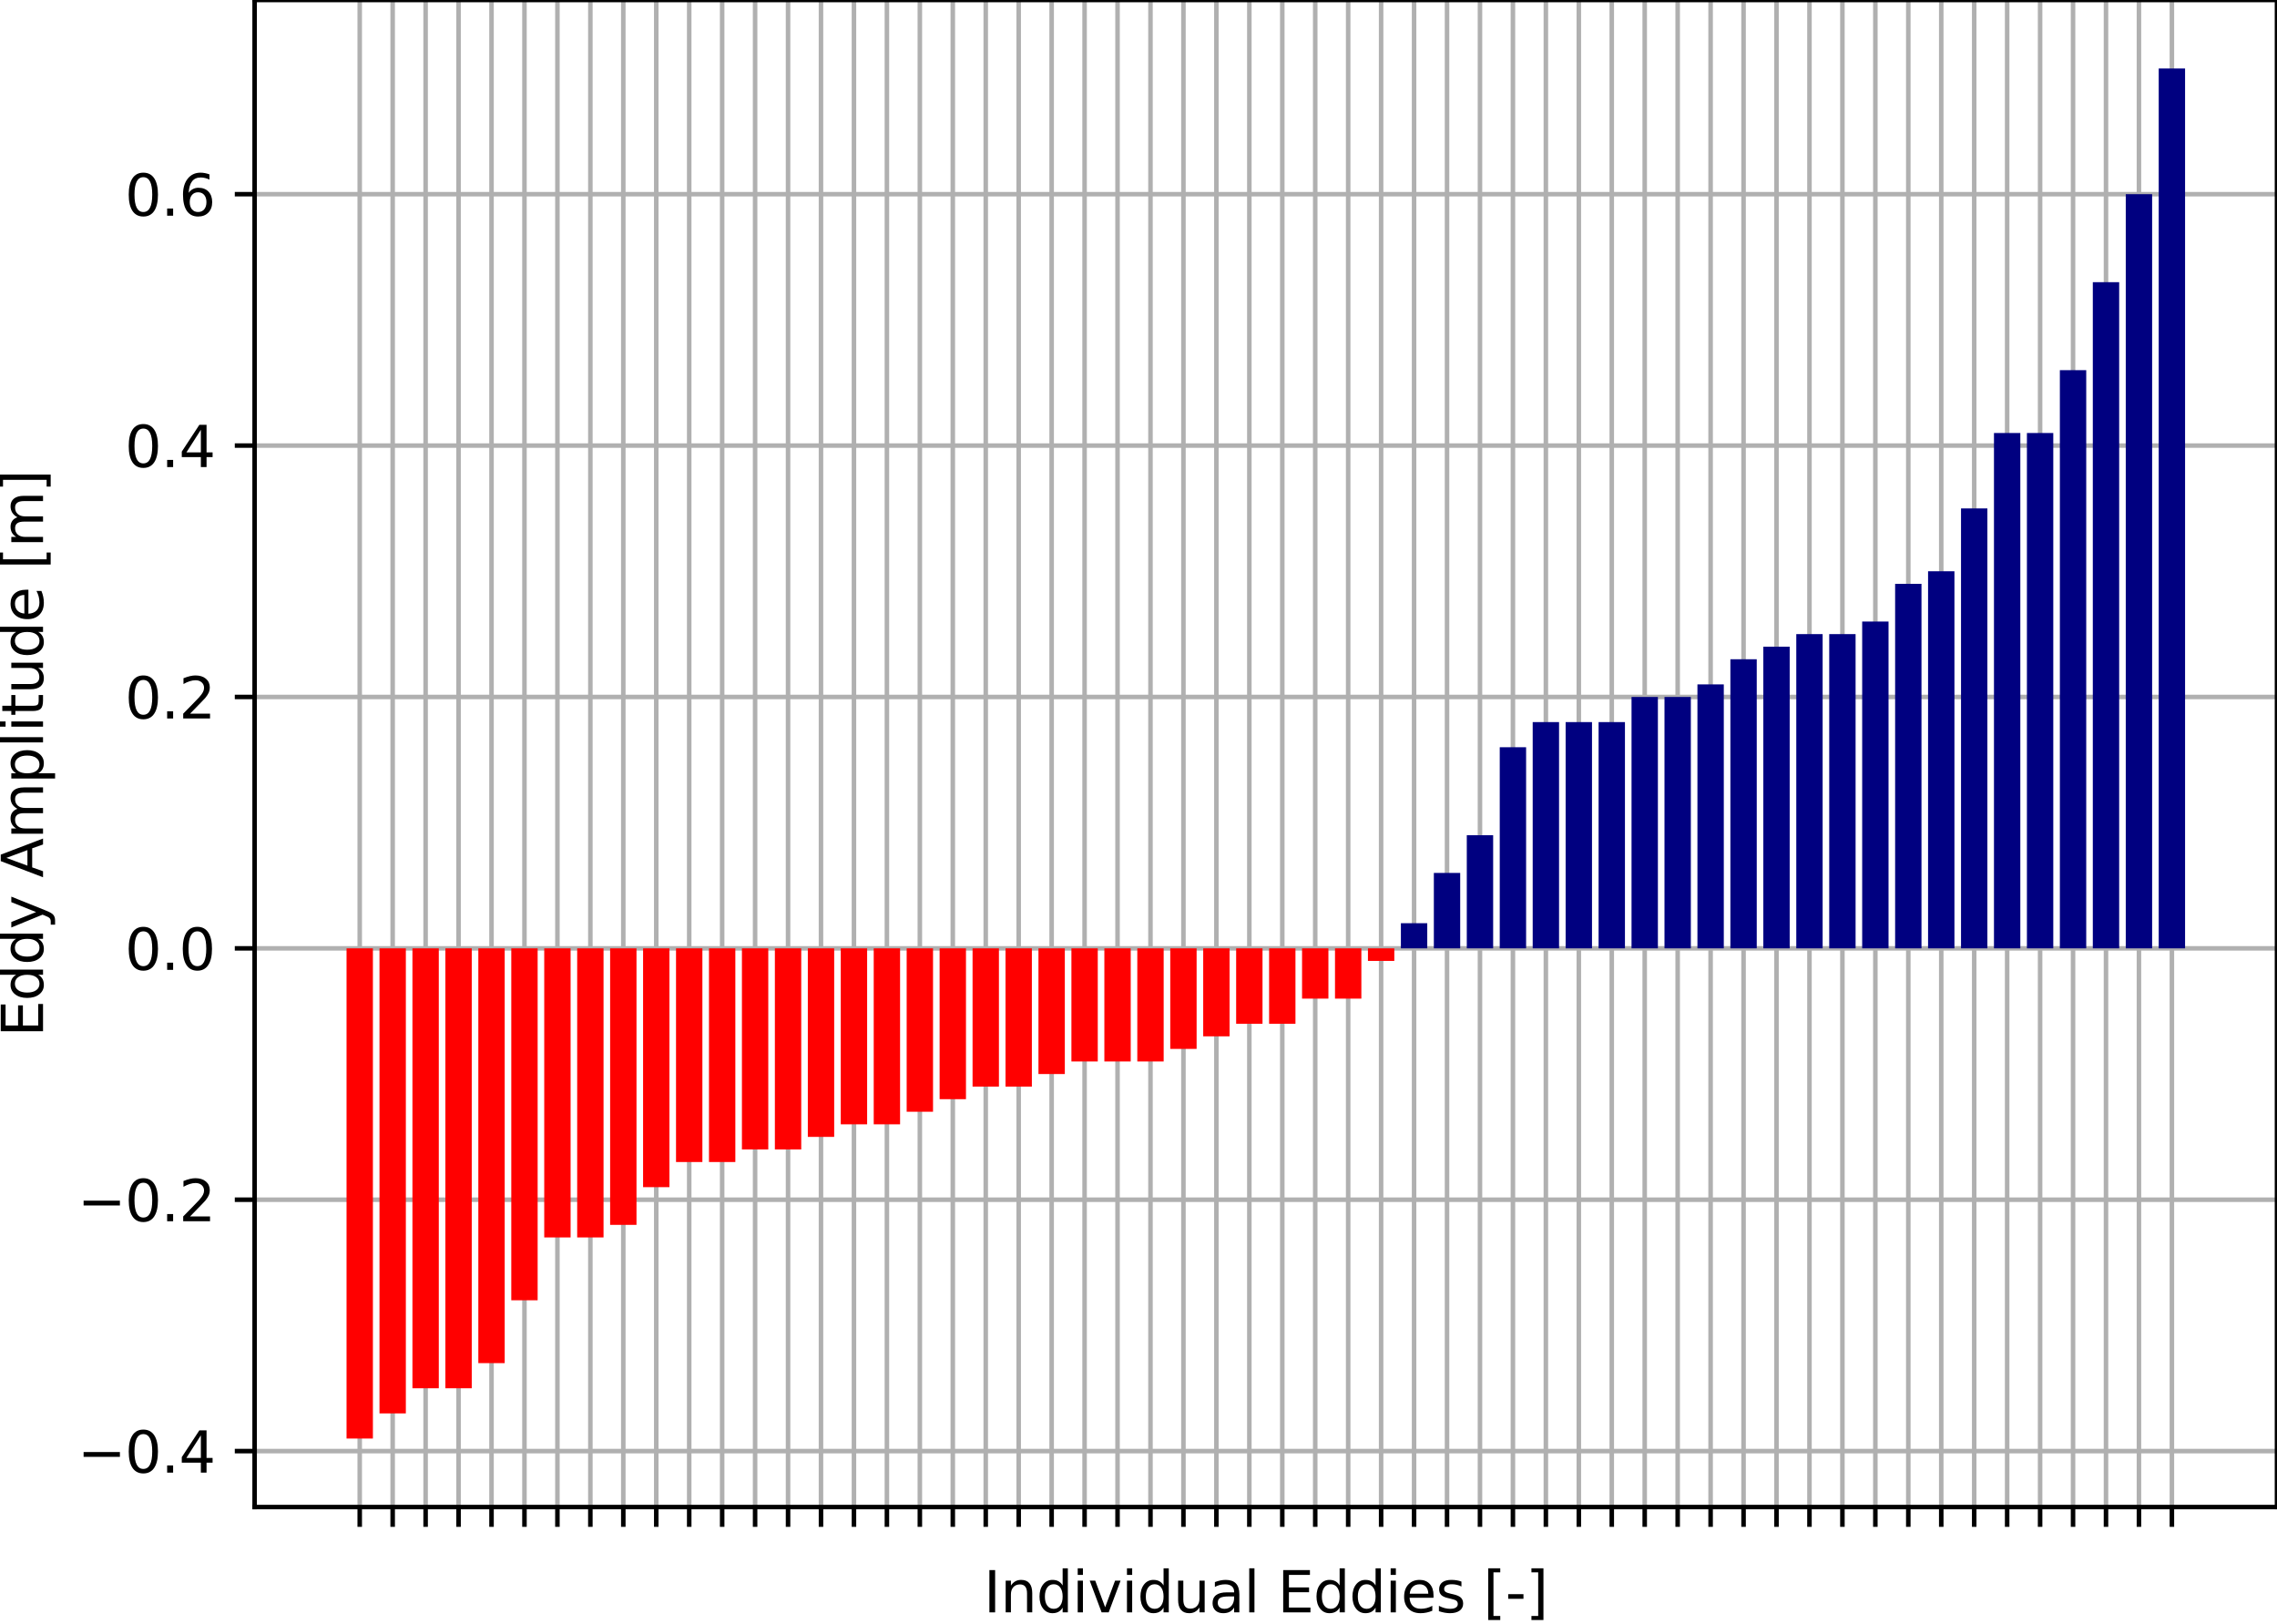 <?xml version="1.0" encoding="utf-8" standalone="no"?>
<!DOCTYPE svg PUBLIC "-//W3C//DTD SVG 1.1//EN"
  "http://www.w3.org/Graphics/SVG/1.1/DTD/svg11.dtd">
<svg xmlns:xlink="http://www.w3.org/1999/xlink" width="402.081pt" height="286.79pt" viewBox="0 0 402.081 286.79" xmlns="http://www.w3.org/2000/svg" version="1.1">
 <defs>
  <style type="text/css">*{stroke-linejoin: round; stroke-linecap: butt}</style>
 </defs>
 <g id="figure_1">
  <g id="patch_1">
   <path d="M 0 286.79 
L 402.081 286.79 
L 402.081 -0 
L 0 -0 
z
" style="fill: #ffffff"/>
  </g>
  <g id="axes_1">
   <g id="patch_2">
    <path d="M 44.961 266.112 
L 402.081 266.112 
L 402.081 0 
L 44.961 0 
z
" style="fill: #ffffff"/>
   </g>
   <g id="matplotlib.axis_1">
    <g id="xtick_1">
     <g id="line2d_1">
      <path d="M 63.521 266.112 
L 63.521 0 
" clip-path="url(#pe0529f8f2d)" style="fill: none; stroke: #b0b0b0; stroke-width: 0.8; stroke-linecap: square"/>
     </g>
     <g id="line2d_2">
      <defs>
       <path id="mc9558516da" d="M 0 0 
L 0 3.5 
" style="stroke: #000000; stroke-width: 0.8"/>
      </defs>
      <g>
       <use xlink:href="#mc9558516da" x="63.521" y="266.112" style="stroke: #000000; stroke-width: 0.8"/>
      </g>
     </g>
    </g>
    <g id="xtick_2">
     <g id="line2d_3">
      <path d="M 69.339 266.112 
L 69.339 0 
" clip-path="url(#pe0529f8f2d)" style="fill: none; stroke: #b0b0b0; stroke-width: 0.8; stroke-linecap: square"/>
     </g>
     <g id="line2d_4">
      <g>
       <use xlink:href="#mc9558516da" x="69.339" y="266.112" style="stroke: #000000; stroke-width: 0.8"/>
      </g>
     </g>
    </g>
    <g id="xtick_3">
     <g id="line2d_5">
      <path d="M 75.157 266.112 
L 75.157 0 
" clip-path="url(#pe0529f8f2d)" style="fill: none; stroke: #b0b0b0; stroke-width: 0.8; stroke-linecap: square"/>
     </g>
     <g id="line2d_6">
      <g>
       <use xlink:href="#mc9558516da" x="75.157" y="266.112" style="stroke: #000000; stroke-width: 0.8"/>
      </g>
     </g>
    </g>
    <g id="xtick_4">
     <g id="line2d_7">
      <path d="M 80.975 266.112 
L 80.975 0 
" clip-path="url(#pe0529f8f2d)" style="fill: none; stroke: #b0b0b0; stroke-width: 0.8; stroke-linecap: square"/>
     </g>
     <g id="line2d_8">
      <g>
       <use xlink:href="#mc9558516da" x="80.975" y="266.112" style="stroke: #000000; stroke-width: 0.8"/>
      </g>
     </g>
    </g>
    <g id="xtick_5">
     <g id="line2d_9">
      <path d="M 86.794 266.112 
L 86.794 0 
" clip-path="url(#pe0529f8f2d)" style="fill: none; stroke: #b0b0b0; stroke-width: 0.8; stroke-linecap: square"/>
     </g>
     <g id="line2d_10">
      <g>
       <use xlink:href="#mc9558516da" x="86.794" y="266.112" style="stroke: #000000; stroke-width: 0.8"/>
      </g>
     </g>
    </g>
    <g id="xtick_6">
     <g id="line2d_11">
      <path d="M 92.612 266.112 
L 92.612 0 
" clip-path="url(#pe0529f8f2d)" style="fill: none; stroke: #b0b0b0; stroke-width: 0.8; stroke-linecap: square"/>
     </g>
     <g id="line2d_12">
      <g>
       <use xlink:href="#mc9558516da" x="92.612" y="266.112" style="stroke: #000000; stroke-width: 0.8"/>
      </g>
     </g>
    </g>
    <g id="xtick_7">
     <g id="line2d_13">
      <path d="M 98.43 266.112 
L 98.43 0 
" clip-path="url(#pe0529f8f2d)" style="fill: none; stroke: #b0b0b0; stroke-width: 0.8; stroke-linecap: square"/>
     </g>
     <g id="line2d_14">
      <g>
       <use xlink:href="#mc9558516da" x="98.43" y="266.112" style="stroke: #000000; stroke-width: 0.8"/>
      </g>
     </g>
    </g>
    <g id="xtick_8">
     <g id="line2d_15">
      <path d="M 104.248 266.112 
L 104.248 0 
" clip-path="url(#pe0529f8f2d)" style="fill: none; stroke: #b0b0b0; stroke-width: 0.8; stroke-linecap: square"/>
     </g>
     <g id="line2d_16">
      <g>
       <use xlink:href="#mc9558516da" x="104.248" y="266.112" style="stroke: #000000; stroke-width: 0.8"/>
      </g>
     </g>
    </g>
    <g id="xtick_9">
     <g id="line2d_17">
      <path d="M 110.066 266.112 
L 110.066 0 
" clip-path="url(#pe0529f8f2d)" style="fill: none; stroke: #b0b0b0; stroke-width: 0.8; stroke-linecap: square"/>
     </g>
     <g id="line2d_18">
      <g>
       <use xlink:href="#mc9558516da" x="110.066" y="266.112" style="stroke: #000000; stroke-width: 0.8"/>
      </g>
     </g>
    </g>
    <g id="xtick_10">
     <g id="line2d_19">
      <path d="M 115.885 266.112 
L 115.885 0 
" clip-path="url(#pe0529f8f2d)" style="fill: none; stroke: #b0b0b0; stroke-width: 0.8; stroke-linecap: square"/>
     </g>
     <g id="line2d_20">
      <g>
       <use xlink:href="#mc9558516da" x="115.885" y="266.112" style="stroke: #000000; stroke-width: 0.8"/>
      </g>
     </g>
    </g>
    <g id="xtick_11">
     <g id="line2d_21">
      <path d="M 121.703 266.112 
L 121.703 0 
" clip-path="url(#pe0529f8f2d)" style="fill: none; stroke: #b0b0b0; stroke-width: 0.8; stroke-linecap: square"/>
     </g>
     <g id="line2d_22">
      <g>
       <use xlink:href="#mc9558516da" x="121.703" y="266.112" style="stroke: #000000; stroke-width: 0.8"/>
      </g>
     </g>
    </g>
    <g id="xtick_12">
     <g id="line2d_23">
      <path d="M 127.521 266.112 
L 127.521 0 
" clip-path="url(#pe0529f8f2d)" style="fill: none; stroke: #b0b0b0; stroke-width: 0.8; stroke-linecap: square"/>
     </g>
     <g id="line2d_24">
      <g>
       <use xlink:href="#mc9558516da" x="127.521" y="266.112" style="stroke: #000000; stroke-width: 0.8"/>
      </g>
     </g>
    </g>
    <g id="xtick_13">
     <g id="line2d_25">
      <path d="M 133.339 266.112 
L 133.339 0 
" clip-path="url(#pe0529f8f2d)" style="fill: none; stroke: #b0b0b0; stroke-width: 0.8; stroke-linecap: square"/>
     </g>
     <g id="line2d_26">
      <g>
       <use xlink:href="#mc9558516da" x="133.339" y="266.112" style="stroke: #000000; stroke-width: 0.8"/>
      </g>
     </g>
    </g>
    <g id="xtick_14">
     <g id="line2d_27">
      <path d="M 139.157 266.112 
L 139.157 0 
" clip-path="url(#pe0529f8f2d)" style="fill: none; stroke: #b0b0b0; stroke-width: 0.8; stroke-linecap: square"/>
     </g>
     <g id="line2d_28">
      <g>
       <use xlink:href="#mc9558516da" x="139.157" y="266.112" style="stroke: #000000; stroke-width: 0.8"/>
      </g>
     </g>
    </g>
    <g id="xtick_15">
     <g id="line2d_29">
      <path d="M 144.975 266.112 
L 144.975 0 
" clip-path="url(#pe0529f8f2d)" style="fill: none; stroke: #b0b0b0; stroke-width: 0.8; stroke-linecap: square"/>
     </g>
     <g id="line2d_30">
      <g>
       <use xlink:href="#mc9558516da" x="144.975" y="266.112" style="stroke: #000000; stroke-width: 0.8"/>
      </g>
     </g>
    </g>
    <g id="xtick_16">
     <g id="line2d_31">
      <path d="M 150.794 266.112 
L 150.794 0 
" clip-path="url(#pe0529f8f2d)" style="fill: none; stroke: #b0b0b0; stroke-width: 0.8; stroke-linecap: square"/>
     </g>
     <g id="line2d_32">
      <g>
       <use xlink:href="#mc9558516da" x="150.794" y="266.112" style="stroke: #000000; stroke-width: 0.8"/>
      </g>
     </g>
    </g>
    <g id="xtick_17">
     <g id="line2d_33">
      <path d="M 156.612 266.112 
L 156.612 0 
" clip-path="url(#pe0529f8f2d)" style="fill: none; stroke: #b0b0b0; stroke-width: 0.8; stroke-linecap: square"/>
     </g>
     <g id="line2d_34">
      <g>
       <use xlink:href="#mc9558516da" x="156.612" y="266.112" style="stroke: #000000; stroke-width: 0.8"/>
      </g>
     </g>
    </g>
    <g id="xtick_18">
     <g id="line2d_35">
      <path d="M 162.43 266.112 
L 162.43 0 
" clip-path="url(#pe0529f8f2d)" style="fill: none; stroke: #b0b0b0; stroke-width: 0.8; stroke-linecap: square"/>
     </g>
     <g id="line2d_36">
      <g>
       <use xlink:href="#mc9558516da" x="162.43" y="266.112" style="stroke: #000000; stroke-width: 0.8"/>
      </g>
     </g>
    </g>
    <g id="xtick_19">
     <g id="line2d_37">
      <path d="M 168.248 266.112 
L 168.248 0 
" clip-path="url(#pe0529f8f2d)" style="fill: none; stroke: #b0b0b0; stroke-width: 0.8; stroke-linecap: square"/>
     </g>
     <g id="line2d_38">
      <g>
       <use xlink:href="#mc9558516da" x="168.248" y="266.112" style="stroke: #000000; stroke-width: 0.8"/>
      </g>
     </g>
    </g>
    <g id="xtick_20">
     <g id="line2d_39">
      <path d="M 174.066 266.112 
L 174.066 0 
" clip-path="url(#pe0529f8f2d)" style="fill: none; stroke: #b0b0b0; stroke-width: 0.8; stroke-linecap: square"/>
     </g>
     <g id="line2d_40">
      <g>
       <use xlink:href="#mc9558516da" x="174.066" y="266.112" style="stroke: #000000; stroke-width: 0.8"/>
      </g>
     </g>
    </g>
    <g id="xtick_21">
     <g id="line2d_41">
      <path d="M 179.885 266.112 
L 179.885 0 
" clip-path="url(#pe0529f8f2d)" style="fill: none; stroke: #b0b0b0; stroke-width: 0.8; stroke-linecap: square"/>
     </g>
     <g id="line2d_42">
      <g>
       <use xlink:href="#mc9558516da" x="179.885" y="266.112" style="stroke: #000000; stroke-width: 0.8"/>
      </g>
     </g>
    </g>
    <g id="xtick_22">
     <g id="line2d_43">
      <path d="M 185.703 266.112 
L 185.703 0 
" clip-path="url(#pe0529f8f2d)" style="fill: none; stroke: #b0b0b0; stroke-width: 0.8; stroke-linecap: square"/>
     </g>
     <g id="line2d_44">
      <g>
       <use xlink:href="#mc9558516da" x="185.703" y="266.112" style="stroke: #000000; stroke-width: 0.8"/>
      </g>
     </g>
    </g>
    <g id="xtick_23">
     <g id="line2d_45">
      <path d="M 191.521 266.112 
L 191.521 0 
" clip-path="url(#pe0529f8f2d)" style="fill: none; stroke: #b0b0b0; stroke-width: 0.8; stroke-linecap: square"/>
     </g>
     <g id="line2d_46">
      <g>
       <use xlink:href="#mc9558516da" x="191.521" y="266.112" style="stroke: #000000; stroke-width: 0.8"/>
      </g>
     </g>
    </g>
    <g id="xtick_24">
     <g id="line2d_47">
      <path d="M 197.339 266.112 
L 197.339 0 
" clip-path="url(#pe0529f8f2d)" style="fill: none; stroke: #b0b0b0; stroke-width: 0.8; stroke-linecap: square"/>
     </g>
     <g id="line2d_48">
      <g>
       <use xlink:href="#mc9558516da" x="197.339" y="266.112" style="stroke: #000000; stroke-width: 0.8"/>
      </g>
     </g>
    </g>
    <g id="xtick_25">
     <g id="line2d_49">
      <path d="M 203.157 266.112 
L 203.157 0 
" clip-path="url(#pe0529f8f2d)" style="fill: none; stroke: #b0b0b0; stroke-width: 0.8; stroke-linecap: square"/>
     </g>
     <g id="line2d_50">
      <g>
       <use xlink:href="#mc9558516da" x="203.157" y="266.112" style="stroke: #000000; stroke-width: 0.8"/>
      </g>
     </g>
    </g>
    <g id="xtick_26">
     <g id="line2d_51">
      <path d="M 208.975 266.112 
L 208.975 0 
" clip-path="url(#pe0529f8f2d)" style="fill: none; stroke: #b0b0b0; stroke-width: 0.8; stroke-linecap: square"/>
     </g>
     <g id="line2d_52">
      <g>
       <use xlink:href="#mc9558516da" x="208.975" y="266.112" style="stroke: #000000; stroke-width: 0.8"/>
      </g>
     </g>
    </g>
    <g id="xtick_27">
     <g id="line2d_53">
      <path d="M 214.794 266.112 
L 214.794 0 
" clip-path="url(#pe0529f8f2d)" style="fill: none; stroke: #b0b0b0; stroke-width: 0.8; stroke-linecap: square"/>
     </g>
     <g id="line2d_54">
      <g>
       <use xlink:href="#mc9558516da" x="214.794" y="266.112" style="stroke: #000000; stroke-width: 0.8"/>
      </g>
     </g>
    </g>
    <g id="xtick_28">
     <g id="line2d_55">
      <path d="M 220.612 266.112 
L 220.612 0 
" clip-path="url(#pe0529f8f2d)" style="fill: none; stroke: #b0b0b0; stroke-width: 0.8; stroke-linecap: square"/>
     </g>
     <g id="line2d_56">
      <g>
       <use xlink:href="#mc9558516da" x="220.612" y="266.112" style="stroke: #000000; stroke-width: 0.8"/>
      </g>
     </g>
    </g>
    <g id="xtick_29">
     <g id="line2d_57">
      <path d="M 226.43 266.112 
L 226.43 0 
" clip-path="url(#pe0529f8f2d)" style="fill: none; stroke: #b0b0b0; stroke-width: 0.8; stroke-linecap: square"/>
     </g>
     <g id="line2d_58">
      <g>
       <use xlink:href="#mc9558516da" x="226.43" y="266.112" style="stroke: #000000; stroke-width: 0.8"/>
      </g>
     </g>
    </g>
    <g id="xtick_30">
     <g id="line2d_59">
      <path d="M 232.248 266.112 
L 232.248 0 
" clip-path="url(#pe0529f8f2d)" style="fill: none; stroke: #b0b0b0; stroke-width: 0.8; stroke-linecap: square"/>
     </g>
     <g id="line2d_60">
      <g>
       <use xlink:href="#mc9558516da" x="232.248" y="266.112" style="stroke: #000000; stroke-width: 0.8"/>
      </g>
     </g>
    </g>
    <g id="xtick_31">
     <g id="line2d_61">
      <path d="M 238.066 266.112 
L 238.066 0 
" clip-path="url(#pe0529f8f2d)" style="fill: none; stroke: #b0b0b0; stroke-width: 0.8; stroke-linecap: square"/>
     </g>
     <g id="line2d_62">
      <g>
       <use xlink:href="#mc9558516da" x="238.066" y="266.112" style="stroke: #000000; stroke-width: 0.8"/>
      </g>
     </g>
    </g>
    <g id="xtick_32">
     <g id="line2d_63">
      <path d="M 243.885 266.112 
L 243.885 0 
" clip-path="url(#pe0529f8f2d)" style="fill: none; stroke: #b0b0b0; stroke-width: 0.8; stroke-linecap: square"/>
     </g>
     <g id="line2d_64">
      <g>
       <use xlink:href="#mc9558516da" x="243.885" y="266.112" style="stroke: #000000; stroke-width: 0.8"/>
      </g>
     </g>
    </g>
    <g id="xtick_33">
     <g id="line2d_65">
      <path d="M 249.703 266.112 
L 249.703 0 
" clip-path="url(#pe0529f8f2d)" style="fill: none; stroke: #b0b0b0; stroke-width: 0.8; stroke-linecap: square"/>
     </g>
     <g id="line2d_66">
      <g>
       <use xlink:href="#mc9558516da" x="249.703" y="266.112" style="stroke: #000000; stroke-width: 0.8"/>
      </g>
     </g>
    </g>
    <g id="xtick_34">
     <g id="line2d_67">
      <path d="M 255.521 266.112 
L 255.521 0 
" clip-path="url(#pe0529f8f2d)" style="fill: none; stroke: #b0b0b0; stroke-width: 0.8; stroke-linecap: square"/>
     </g>
     <g id="line2d_68">
      <g>
       <use xlink:href="#mc9558516da" x="255.521" y="266.112" style="stroke: #000000; stroke-width: 0.8"/>
      </g>
     </g>
    </g>
    <g id="xtick_35">
     <g id="line2d_69">
      <path d="M 261.339 266.112 
L 261.339 0 
" clip-path="url(#pe0529f8f2d)" style="fill: none; stroke: #b0b0b0; stroke-width: 0.8; stroke-linecap: square"/>
     </g>
     <g id="line2d_70">
      <g>
       <use xlink:href="#mc9558516da" x="261.339" y="266.112" style="stroke: #000000; stroke-width: 0.8"/>
      </g>
     </g>
    </g>
    <g id="xtick_36">
     <g id="line2d_71">
      <path d="M 267.157 266.112 
L 267.157 0 
" clip-path="url(#pe0529f8f2d)" style="fill: none; stroke: #b0b0b0; stroke-width: 0.8; stroke-linecap: square"/>
     </g>
     <g id="line2d_72">
      <g>
       <use xlink:href="#mc9558516da" x="267.157" y="266.112" style="stroke: #000000; stroke-width: 0.8"/>
      </g>
     </g>
    </g>
    <g id="xtick_37">
     <g id="line2d_73">
      <path d="M 272.975 266.112 
L 272.975 0 
" clip-path="url(#pe0529f8f2d)" style="fill: none; stroke: #b0b0b0; stroke-width: 0.8; stroke-linecap: square"/>
     </g>
     <g id="line2d_74">
      <g>
       <use xlink:href="#mc9558516da" x="272.975" y="266.112" style="stroke: #000000; stroke-width: 0.8"/>
      </g>
     </g>
    </g>
    <g id="xtick_38">
     <g id="line2d_75">
      <path d="M 278.794 266.112 
L 278.794 0 
" clip-path="url(#pe0529f8f2d)" style="fill: none; stroke: #b0b0b0; stroke-width: 0.8; stroke-linecap: square"/>
     </g>
     <g id="line2d_76">
      <g>
       <use xlink:href="#mc9558516da" x="278.794" y="266.112" style="stroke: #000000; stroke-width: 0.8"/>
      </g>
     </g>
    </g>
    <g id="xtick_39">
     <g id="line2d_77">
      <path d="M 284.612 266.112 
L 284.612 0 
" clip-path="url(#pe0529f8f2d)" style="fill: none; stroke: #b0b0b0; stroke-width: 0.8; stroke-linecap: square"/>
     </g>
     <g id="line2d_78">
      <g>
       <use xlink:href="#mc9558516da" x="284.612" y="266.112" style="stroke: #000000; stroke-width: 0.8"/>
      </g>
     </g>
    </g>
    <g id="xtick_40">
     <g id="line2d_79">
      <path d="M 290.43 266.112 
L 290.43 0 
" clip-path="url(#pe0529f8f2d)" style="fill: none; stroke: #b0b0b0; stroke-width: 0.8; stroke-linecap: square"/>
     </g>
     <g id="line2d_80">
      <g>
       <use xlink:href="#mc9558516da" x="290.43" y="266.112" style="stroke: #000000; stroke-width: 0.8"/>
      </g>
     </g>
    </g>
    <g id="xtick_41">
     <g id="line2d_81">
      <path d="M 296.248 266.112 
L 296.248 0 
" clip-path="url(#pe0529f8f2d)" style="fill: none; stroke: #b0b0b0; stroke-width: 0.8; stroke-linecap: square"/>
     </g>
     <g id="line2d_82">
      <g>
       <use xlink:href="#mc9558516da" x="296.248" y="266.112" style="stroke: #000000; stroke-width: 0.8"/>
      </g>
     </g>
    </g>
    <g id="xtick_42">
     <g id="line2d_83">
      <path d="M 302.066 266.112 
L 302.066 0 
" clip-path="url(#pe0529f8f2d)" style="fill: none; stroke: #b0b0b0; stroke-width: 0.8; stroke-linecap: square"/>
     </g>
     <g id="line2d_84">
      <g>
       <use xlink:href="#mc9558516da" x="302.066" y="266.112" style="stroke: #000000; stroke-width: 0.8"/>
      </g>
     </g>
    </g>
    <g id="xtick_43">
     <g id="line2d_85">
      <path d="M 307.885 266.112 
L 307.885 0 
" clip-path="url(#pe0529f8f2d)" style="fill: none; stroke: #b0b0b0; stroke-width: 0.8; stroke-linecap: square"/>
     </g>
     <g id="line2d_86">
      <g>
       <use xlink:href="#mc9558516da" x="307.885" y="266.112" style="stroke: #000000; stroke-width: 0.8"/>
      </g>
     </g>
    </g>
    <g id="xtick_44">
     <g id="line2d_87">
      <path d="M 313.703 266.112 
L 313.703 0 
" clip-path="url(#pe0529f8f2d)" style="fill: none; stroke: #b0b0b0; stroke-width: 0.8; stroke-linecap: square"/>
     </g>
     <g id="line2d_88">
      <g>
       <use xlink:href="#mc9558516da" x="313.703" y="266.112" style="stroke: #000000; stroke-width: 0.8"/>
      </g>
     </g>
    </g>
    <g id="xtick_45">
     <g id="line2d_89">
      <path d="M 319.521 266.112 
L 319.521 0 
" clip-path="url(#pe0529f8f2d)" style="fill: none; stroke: #b0b0b0; stroke-width: 0.8; stroke-linecap: square"/>
     </g>
     <g id="line2d_90">
      <g>
       <use xlink:href="#mc9558516da" x="319.521" y="266.112" style="stroke: #000000; stroke-width: 0.8"/>
      </g>
     </g>
    </g>
    <g id="xtick_46">
     <g id="line2d_91">
      <path d="M 325.339 266.112 
L 325.339 0 
" clip-path="url(#pe0529f8f2d)" style="fill: none; stroke: #b0b0b0; stroke-width: 0.8; stroke-linecap: square"/>
     </g>
     <g id="line2d_92">
      <g>
       <use xlink:href="#mc9558516da" x="325.339" y="266.112" style="stroke: #000000; stroke-width: 0.8"/>
      </g>
     </g>
    </g>
    <g id="xtick_47">
     <g id="line2d_93">
      <path d="M 331.157 266.112 
L 331.157 0 
" clip-path="url(#pe0529f8f2d)" style="fill: none; stroke: #b0b0b0; stroke-width: 0.8; stroke-linecap: square"/>
     </g>
     <g id="line2d_94">
      <g>
       <use xlink:href="#mc9558516da" x="331.157" y="266.112" style="stroke: #000000; stroke-width: 0.8"/>
      </g>
     </g>
    </g>
    <g id="xtick_48">
     <g id="line2d_95">
      <path d="M 336.975 266.112 
L 336.975 0 
" clip-path="url(#pe0529f8f2d)" style="fill: none; stroke: #b0b0b0; stroke-width: 0.8; stroke-linecap: square"/>
     </g>
     <g id="line2d_96">
      <g>
       <use xlink:href="#mc9558516da" x="336.975" y="266.112" style="stroke: #000000; stroke-width: 0.8"/>
      </g>
     </g>
    </g>
    <g id="xtick_49">
     <g id="line2d_97">
      <path d="M 342.794 266.112 
L 342.794 0 
" clip-path="url(#pe0529f8f2d)" style="fill: none; stroke: #b0b0b0; stroke-width: 0.8; stroke-linecap: square"/>
     </g>
     <g id="line2d_98">
      <g>
       <use xlink:href="#mc9558516da" x="342.794" y="266.112" style="stroke: #000000; stroke-width: 0.8"/>
      </g>
     </g>
    </g>
    <g id="xtick_50">
     <g id="line2d_99">
      <path d="M 348.612 266.112 
L 348.612 0 
" clip-path="url(#pe0529f8f2d)" style="fill: none; stroke: #b0b0b0; stroke-width: 0.8; stroke-linecap: square"/>
     </g>
     <g id="line2d_100">
      <g>
       <use xlink:href="#mc9558516da" x="348.612" y="266.112" style="stroke: #000000; stroke-width: 0.8"/>
      </g>
     </g>
    </g>
    <g id="xtick_51">
     <g id="line2d_101">
      <path d="M 354.43 266.112 
L 354.43 0 
" clip-path="url(#pe0529f8f2d)" style="fill: none; stroke: #b0b0b0; stroke-width: 0.8; stroke-linecap: square"/>
     </g>
     <g id="line2d_102">
      <g>
       <use xlink:href="#mc9558516da" x="354.43" y="266.112" style="stroke: #000000; stroke-width: 0.8"/>
      </g>
     </g>
    </g>
    <g id="xtick_52">
     <g id="line2d_103">
      <path d="M 360.248 266.112 
L 360.248 0 
" clip-path="url(#pe0529f8f2d)" style="fill: none; stroke: #b0b0b0; stroke-width: 0.8; stroke-linecap: square"/>
     </g>
     <g id="line2d_104">
      <g>
       <use xlink:href="#mc9558516da" x="360.248" y="266.112" style="stroke: #000000; stroke-width: 0.8"/>
      </g>
     </g>
    </g>
    <g id="xtick_53">
     <g id="line2d_105">
      <path d="M 366.066 266.112 
L 366.066 0 
" clip-path="url(#pe0529f8f2d)" style="fill: none; stroke: #b0b0b0; stroke-width: 0.8; stroke-linecap: square"/>
     </g>
     <g id="line2d_106">
      <g>
       <use xlink:href="#mc9558516da" x="366.066" y="266.112" style="stroke: #000000; stroke-width: 0.8"/>
      </g>
     </g>
    </g>
    <g id="xtick_54">
     <g id="line2d_107">
      <path d="M 371.885 266.112 
L 371.885 0 
" clip-path="url(#pe0529f8f2d)" style="fill: none; stroke: #b0b0b0; stroke-width: 0.8; stroke-linecap: square"/>
     </g>
     <g id="line2d_108">
      <g>
       <use xlink:href="#mc9558516da" x="371.885" y="266.112" style="stroke: #000000; stroke-width: 0.8"/>
      </g>
     </g>
    </g>
    <g id="xtick_55">
     <g id="line2d_109">
      <path d="M 377.703 266.112 
L 377.703 0 
" clip-path="url(#pe0529f8f2d)" style="fill: none; stroke: #b0b0b0; stroke-width: 0.8; stroke-linecap: square"/>
     </g>
     <g id="line2d_110">
      <g>
       <use xlink:href="#mc9558516da" x="377.703" y="266.112" style="stroke: #000000; stroke-width: 0.8"/>
      </g>
     </g>
    </g>
    <g id="xtick_56">
     <g id="line2d_111">
      <path d="M 383.521 266.112 
L 383.521 0 
" clip-path="url(#pe0529f8f2d)" style="fill: none; stroke: #b0b0b0; stroke-width: 0.8; stroke-linecap: square"/>
     </g>
     <g id="line2d_112">
      <g>
       <use xlink:href="#mc9558516da" x="383.521" y="266.112" style="stroke: #000000; stroke-width: 0.8"/>
      </g>
     </g>
    </g>
    <g id="text_1">
     <!-- Individual Eddies [-] -->
     <g transform="translate(173.708 284.71)scale(0.1 -0.1)">
      <defs>
       <path id="DejaVuSans-49" d="M 628 4666 
L 1259 4666 
L 1259 0 
L 628 0 
L 628 4666 
z
" transform="scale(0.016)"/>
       <path id="DejaVuSans-6e" d="M 3513 2113 
L 3513 0 
L 2938 0 
L 2938 2094 
Q 2938 2591 2744 2837 
Q 2550 3084 2163 3084 
Q 1697 3084 1428 2787 
Q 1159 2491 1159 1978 
L 1159 0 
L 581 0 
L 581 3500 
L 1159 3500 
L 1159 2956 
Q 1366 3272 1645 3428 
Q 1925 3584 2291 3584 
Q 2894 3584 3203 3211 
Q 3513 2838 3513 2113 
z
" transform="scale(0.016)"/>
       <path id="DejaVuSans-64" d="M 2906 2969 
L 2906 4863 
L 3481 4863 
L 3481 0 
L 2906 0 
L 2906 525 
Q 2725 213 2448 61 
Q 2172 -91 1784 -91 
Q 1150 -91 751 415 
Q 353 922 353 1747 
Q 353 2572 751 3078 
Q 1150 3584 1784 3584 
Q 2172 3584 2448 3432 
Q 2725 3281 2906 2969 
z
M 947 1747 
Q 947 1113 1208 752 
Q 1469 391 1925 391 
Q 2381 391 2643 752 
Q 2906 1113 2906 1747 
Q 2906 2381 2643 2742 
Q 2381 3103 1925 3103 
Q 1469 3103 1208 2742 
Q 947 2381 947 1747 
z
" transform="scale(0.016)"/>
       <path id="DejaVuSans-69" d="M 603 3500 
L 1178 3500 
L 1178 0 
L 603 0 
L 603 3500 
z
M 603 4863 
L 1178 4863 
L 1178 4134 
L 603 4134 
L 603 4863 
z
" transform="scale(0.016)"/>
       <path id="DejaVuSans-76" d="M 191 3500 
L 800 3500 
L 1894 563 
L 2988 3500 
L 3597 3500 
L 2284 0 
L 1503 0 
L 191 3500 
z
" transform="scale(0.016)"/>
       <path id="DejaVuSans-75" d="M 544 1381 
L 544 3500 
L 1119 3500 
L 1119 1403 
Q 1119 906 1312 657 
Q 1506 409 1894 409 
Q 2359 409 2629 706 
Q 2900 1003 2900 1516 
L 2900 3500 
L 3475 3500 
L 3475 0 
L 2900 0 
L 2900 538 
Q 2691 219 2414 64 
Q 2138 -91 1772 -91 
Q 1169 -91 856 284 
Q 544 659 544 1381 
z
M 1991 3584 
L 1991 3584 
z
" transform="scale(0.016)"/>
       <path id="DejaVuSans-61" d="M 2194 1759 
Q 1497 1759 1228 1600 
Q 959 1441 959 1056 
Q 959 750 1161 570 
Q 1363 391 1709 391 
Q 2188 391 2477 730 
Q 2766 1069 2766 1631 
L 2766 1759 
L 2194 1759 
z
M 3341 1997 
L 3341 0 
L 2766 0 
L 2766 531 
Q 2569 213 2275 61 
Q 1981 -91 1556 -91 
Q 1019 -91 701 211 
Q 384 513 384 1019 
Q 384 1609 779 1909 
Q 1175 2209 1959 2209 
L 2766 2209 
L 2766 2266 
Q 2766 2663 2505 2880 
Q 2244 3097 1772 3097 
Q 1472 3097 1187 3025 
Q 903 2953 641 2809 
L 641 3341 
Q 956 3463 1253 3523 
Q 1550 3584 1831 3584 
Q 2591 3584 2966 3190 
Q 3341 2797 3341 1997 
z
" transform="scale(0.016)"/>
       <path id="DejaVuSans-6c" d="M 603 4863 
L 1178 4863 
L 1178 0 
L 603 0 
L 603 4863 
z
" transform="scale(0.016)"/>
       <path id="DejaVuSans-20" transform="scale(0.016)"/>
       <path id="DejaVuSans-45" d="M 628 4666 
L 3578 4666 
L 3578 4134 
L 1259 4134 
L 1259 2753 
L 3481 2753 
L 3481 2222 
L 1259 2222 
L 1259 531 
L 3634 531 
L 3634 0 
L 628 0 
L 628 4666 
z
" transform="scale(0.016)"/>
       <path id="DejaVuSans-65" d="M 3597 1894 
L 3597 1613 
L 953 1613 
Q 991 1019 1311 708 
Q 1631 397 2203 397 
Q 2534 397 2845 478 
Q 3156 559 3463 722 
L 3463 178 
Q 3153 47 2828 -22 
Q 2503 -91 2169 -91 
Q 1331 -91 842 396 
Q 353 884 353 1716 
Q 353 2575 817 3079 
Q 1281 3584 2069 3584 
Q 2775 3584 3186 3129 
Q 3597 2675 3597 1894 
z
M 3022 2063 
Q 3016 2534 2758 2815 
Q 2500 3097 2075 3097 
Q 1594 3097 1305 2825 
Q 1016 2553 972 2059 
L 3022 2063 
z
" transform="scale(0.016)"/>
       <path id="DejaVuSans-73" d="M 2834 3397 
L 2834 2853 
Q 2591 2978 2328 3040 
Q 2066 3103 1784 3103 
Q 1356 3103 1142 2972 
Q 928 2841 928 2578 
Q 928 2378 1081 2264 
Q 1234 2150 1697 2047 
L 1894 2003 
Q 2506 1872 2764 1633 
Q 3022 1394 3022 966 
Q 3022 478 2636 193 
Q 2250 -91 1575 -91 
Q 1294 -91 989 -36 
Q 684 19 347 128 
L 347 722 
Q 666 556 975 473 
Q 1284 391 1588 391 
Q 1994 391 2212 530 
Q 2431 669 2431 922 
Q 2431 1156 2273 1281 
Q 2116 1406 1581 1522 
L 1381 1569 
Q 847 1681 609 1914 
Q 372 2147 372 2553 
Q 372 3047 722 3315 
Q 1072 3584 1716 3584 
Q 2034 3584 2315 3537 
Q 2597 3491 2834 3397 
z
" transform="scale(0.016)"/>
       <path id="DejaVuSans-5b" d="M 550 4863 
L 1875 4863 
L 1875 4416 
L 1125 4416 
L 1125 -397 
L 1875 -397 
L 1875 -844 
L 550 -844 
L 550 4863 
z
" transform="scale(0.016)"/>
       <path id="DejaVuSans-2d" d="M 313 2009 
L 1997 2009 
L 1997 1497 
L 313 1497 
L 313 2009 
z
" transform="scale(0.016)"/>
       <path id="DejaVuSans-5d" d="M 1947 4863 
L 1947 -844 
L 622 -844 
L 622 -397 
L 1369 -397 
L 1369 4416 
L 622 4416 
L 622 4863 
L 1947 4863 
z
" transform="scale(0.016)"/>
      </defs>
      <use xlink:href="#DejaVuSans-49"/>
      <use xlink:href="#DejaVuSans-6e" x="29.492"/>
      <use xlink:href="#DejaVuSans-64" x="92.871"/>
      <use xlink:href="#DejaVuSans-69" x="156.348"/>
      <use xlink:href="#DejaVuSans-76" x="184.131"/>
      <use xlink:href="#DejaVuSans-69" x="243.311"/>
      <use xlink:href="#DejaVuSans-64" x="271.094"/>
      <use xlink:href="#DejaVuSans-75" x="334.57"/>
      <use xlink:href="#DejaVuSans-61" x="397.949"/>
      <use xlink:href="#DejaVuSans-6c" x="459.229"/>
      <use xlink:href="#DejaVuSans-20" x="487.012"/>
      <use xlink:href="#DejaVuSans-45" x="518.799"/>
      <use xlink:href="#DejaVuSans-64" x="581.982"/>
      <use xlink:href="#DejaVuSans-64" x="645.459"/>
      <use xlink:href="#DejaVuSans-69" x="708.936"/>
      <use xlink:href="#DejaVuSans-65" x="736.719"/>
      <use xlink:href="#DejaVuSans-73" x="798.242"/>
      <use xlink:href="#DejaVuSans-20" x="850.342"/>
      <use xlink:href="#DejaVuSans-5b" x="882.129"/>
      <use xlink:href="#DejaVuSans-2d" x="921.143"/>
      <use xlink:href="#DejaVuSans-5d" x="957.227"/>
     </g>
    </g>
   </g>
   <g id="matplotlib.axis_2">
    <g id="ytick_1">
     <g id="line2d_113">
      <path d="M 44.961 256.235 
L 402.081 256.235 
" clip-path="url(#pe0529f8f2d)" style="fill: none; stroke: #b0b0b0; stroke-width: 0.8; stroke-linecap: square"/>
     </g>
     <g id="line2d_114">
      <defs>
       <path id="m4d42147e0b" d="M 0 0 
L -3.5 0 
" style="stroke: #000000; stroke-width: 0.8"/>
      </defs>
      <g>
       <use xlink:href="#m4d42147e0b" x="44.961" y="256.235" style="stroke: #000000; stroke-width: 0.8"/>
      </g>
     </g>
     <g id="text_2">
      <!-- −0.4 -->
      <g transform="translate(13.678 260.035)scale(0.1 -0.1)">
       <defs>
        <path id="DejaVuSans-2212" d="M 678 2272 
L 4684 2272 
L 4684 1741 
L 678 1741 
L 678 2272 
z
" transform="scale(0.016)"/>
        <path id="DejaVuSans-30" d="M 2034 4250 
Q 1547 4250 1301 3770 
Q 1056 3291 1056 2328 
Q 1056 1369 1301 889 
Q 1547 409 2034 409 
Q 2525 409 2770 889 
Q 3016 1369 3016 2328 
Q 3016 3291 2770 3770 
Q 2525 4250 2034 4250 
z
M 2034 4750 
Q 2819 4750 3233 4129 
Q 3647 3509 3647 2328 
Q 3647 1150 3233 529 
Q 2819 -91 2034 -91 
Q 1250 -91 836 529 
Q 422 1150 422 2328 
Q 422 3509 836 4129 
Q 1250 4750 2034 4750 
z
" transform="scale(0.016)"/>
        <path id="DejaVuSans-2e" d="M 684 794 
L 1344 794 
L 1344 0 
L 684 0 
L 684 794 
z
" transform="scale(0.016)"/>
        <path id="DejaVuSans-34" d="M 2419 4116 
L 825 1625 
L 2419 1625 
L 2419 4116 
z
M 2253 4666 
L 3047 4666 
L 3047 1625 
L 3713 1625 
L 3713 1100 
L 3047 1100 
L 3047 0 
L 2419 0 
L 2419 1100 
L 313 1100 
L 313 1709 
L 2253 4666 
z
" transform="scale(0.016)"/>
       </defs>
       <use xlink:href="#DejaVuSans-2212"/>
       <use xlink:href="#DejaVuSans-30" x="83.789"/>
       <use xlink:href="#DejaVuSans-2e" x="147.412"/>
       <use xlink:href="#DejaVuSans-34" x="179.199"/>
      </g>
     </g>
    </g>
    <g id="ytick_2">
     <g id="line2d_115">
      <path d="M 44.961 211.846 
L 402.081 211.846 
" clip-path="url(#pe0529f8f2d)" style="fill: none; stroke: #b0b0b0; stroke-width: 0.8; stroke-linecap: square"/>
     </g>
     <g id="line2d_116">
      <g>
       <use xlink:href="#m4d42147e0b" x="44.961" y="211.846" style="stroke: #000000; stroke-width: 0.8"/>
      </g>
     </g>
     <g id="text_3">
      <!-- −0.2 -->
      <g transform="translate(13.678 215.646)scale(0.1 -0.1)">
       <defs>
        <path id="DejaVuSans-32" d="M 1228 531 
L 3431 531 
L 3431 0 
L 469 0 
L 469 531 
Q 828 903 1448 1529 
Q 2069 2156 2228 2338 
Q 2531 2678 2651 2914 
Q 2772 3150 2772 3378 
Q 2772 3750 2511 3984 
Q 2250 4219 1831 4219 
Q 1534 4219 1204 4116 
Q 875 4013 500 3803 
L 500 4441 
Q 881 4594 1212 4672 
Q 1544 4750 1819 4750 
Q 2544 4750 2975 4387 
Q 3406 4025 3406 3419 
Q 3406 3131 3298 2873 
Q 3191 2616 2906 2266 
Q 2828 2175 2409 1742 
Q 1991 1309 1228 531 
z
" transform="scale(0.016)"/>
       </defs>
       <use xlink:href="#DejaVuSans-2212"/>
       <use xlink:href="#DejaVuSans-30" x="83.789"/>
       <use xlink:href="#DejaVuSans-2e" x="147.412"/>
       <use xlink:href="#DejaVuSans-32" x="179.199"/>
      </g>
     </g>
    </g>
    <g id="ytick_3">
     <g id="line2d_117">
      <path d="M 44.961 167.457 
L 402.081 167.457 
" clip-path="url(#pe0529f8f2d)" style="fill: none; stroke: #b0b0b0; stroke-width: 0.8; stroke-linecap: square"/>
     </g>
     <g id="line2d_118">
      <g>
       <use xlink:href="#m4d42147e0b" x="44.961" y="167.457" style="stroke: #000000; stroke-width: 0.8"/>
      </g>
     </g>
     <g id="text_4">
      <!-- 0.0 -->
      <g transform="translate(22.058 171.257)scale(0.1 -0.1)">
       <use xlink:href="#DejaVuSans-30"/>
       <use xlink:href="#DejaVuSans-2e" x="63.623"/>
       <use xlink:href="#DejaVuSans-30" x="95.41"/>
      </g>
     </g>
    </g>
    <g id="ytick_4">
     <g id="line2d_119">
      <path d="M 44.961 123.068 
L 402.081 123.068 
" clip-path="url(#pe0529f8f2d)" style="fill: none; stroke: #b0b0b0; stroke-width: 0.8; stroke-linecap: square"/>
     </g>
     <g id="line2d_120">
      <g>
       <use xlink:href="#m4d42147e0b" x="44.961" y="123.068" style="stroke: #000000; stroke-width: 0.8"/>
      </g>
     </g>
     <g id="text_5">
      <!-- 0.2 -->
      <g transform="translate(22.058 126.868)scale(0.1 -0.1)">
       <use xlink:href="#DejaVuSans-30"/>
       <use xlink:href="#DejaVuSans-2e" x="63.623"/>
       <use xlink:href="#DejaVuSans-32" x="95.41"/>
      </g>
     </g>
    </g>
    <g id="ytick_5">
     <g id="line2d_121">
      <path d="M 44.961 78.679 
L 402.081 78.679 
" clip-path="url(#pe0529f8f2d)" style="fill: none; stroke: #b0b0b0; stroke-width: 0.8; stroke-linecap: square"/>
     </g>
     <g id="line2d_122">
      <g>
       <use xlink:href="#m4d42147e0b" x="44.961" y="78.679" style="stroke: #000000; stroke-width: 0.8"/>
      </g>
     </g>
     <g id="text_6">
      <!-- 0.4 -->
      <g transform="translate(22.058 82.479)scale(0.1 -0.1)">
       <use xlink:href="#DejaVuSans-30"/>
       <use xlink:href="#DejaVuSans-2e" x="63.623"/>
       <use xlink:href="#DejaVuSans-34" x="95.41"/>
      </g>
     </g>
    </g>
    <g id="ytick_6">
     <g id="line2d_123">
      <path d="M 44.961 34.29 
L 402.081 34.29 
" clip-path="url(#pe0529f8f2d)" style="fill: none; stroke: #b0b0b0; stroke-width: 0.8; stroke-linecap: square"/>
     </g>
     <g id="line2d_124">
      <g>
       <use xlink:href="#m4d42147e0b" x="44.961" y="34.29" style="stroke: #000000; stroke-width: 0.8"/>
      </g>
     </g>
     <g id="text_7">
      <!-- 0.6 -->
      <g transform="translate(22.058 38.09)scale(0.1 -0.1)">
       <defs>
        <path id="DejaVuSans-36" d="M 2113 2584 
Q 1688 2584 1439 2293 
Q 1191 2003 1191 1497 
Q 1191 994 1439 701 
Q 1688 409 2113 409 
Q 2538 409 2786 701 
Q 3034 994 3034 1497 
Q 3034 2003 2786 2293 
Q 2538 2584 2113 2584 
z
M 3366 4563 
L 3366 3988 
Q 3128 4100 2886 4159 
Q 2644 4219 2406 4219 
Q 1781 4219 1451 3797 
Q 1122 3375 1075 2522 
Q 1259 2794 1537 2939 
Q 1816 3084 2150 3084 
Q 2853 3084 3261 2657 
Q 3669 2231 3669 1497 
Q 3669 778 3244 343 
Q 2819 -91 2113 -91 
Q 1303 -91 875 529 
Q 447 1150 447 2328 
Q 447 3434 972 4092 
Q 1497 4750 2381 4750 
Q 2619 4750 2861 4703 
Q 3103 4656 3366 4563 
z
" transform="scale(0.016)"/>
       </defs>
       <use xlink:href="#DejaVuSans-30"/>
       <use xlink:href="#DejaVuSans-2e" x="63.623"/>
       <use xlink:href="#DejaVuSans-36" x="95.41"/>
      </g>
     </g>
    </g>
    <g id="text_8">
     <!-- Eddy Amplitude [m] -->
     <g transform="translate(7.598 183.096)rotate(-90)scale(0.1 -0.1)">
      <defs>
       <path id="DejaVuSans-79" d="M 2059 -325 
Q 1816 -950 1584 -1140 
Q 1353 -1331 966 -1331 
L 506 -1331 
L 506 -850 
L 844 -850 
Q 1081 -850 1212 -737 
Q 1344 -625 1503 -206 
L 1606 56 
L 191 3500 
L 800 3500 
L 1894 763 
L 2988 3500 
L 3597 3500 
L 2059 -325 
z
" transform="scale(0.016)"/>
       <path id="DejaVuSans-41" d="M 2188 4044 
L 1331 1722 
L 3047 1722 
L 2188 4044 
z
M 1831 4666 
L 2547 4666 
L 4325 0 
L 3669 0 
L 3244 1197 
L 1141 1197 
L 716 0 
L 50 0 
L 1831 4666 
z
" transform="scale(0.016)"/>
       <path id="DejaVuSans-6d" d="M 3328 2828 
Q 3544 3216 3844 3400 
Q 4144 3584 4550 3584 
Q 5097 3584 5394 3201 
Q 5691 2819 5691 2113 
L 5691 0 
L 5113 0 
L 5113 2094 
Q 5113 2597 4934 2840 
Q 4756 3084 4391 3084 
Q 3944 3084 3684 2787 
Q 3425 2491 3425 1978 
L 3425 0 
L 2847 0 
L 2847 2094 
Q 2847 2600 2669 2842 
Q 2491 3084 2119 3084 
Q 1678 3084 1418 2786 
Q 1159 2488 1159 1978 
L 1159 0 
L 581 0 
L 581 3500 
L 1159 3500 
L 1159 2956 
Q 1356 3278 1631 3431 
Q 1906 3584 2284 3584 
Q 2666 3584 2933 3390 
Q 3200 3197 3328 2828 
z
" transform="scale(0.016)"/>
       <path id="DejaVuSans-70" d="M 1159 525 
L 1159 -1331 
L 581 -1331 
L 581 3500 
L 1159 3500 
L 1159 2969 
Q 1341 3281 1617 3432 
Q 1894 3584 2278 3584 
Q 2916 3584 3314 3078 
Q 3713 2572 3713 1747 
Q 3713 922 3314 415 
Q 2916 -91 2278 -91 
Q 1894 -91 1617 61 
Q 1341 213 1159 525 
z
M 3116 1747 
Q 3116 2381 2855 2742 
Q 2594 3103 2138 3103 
Q 1681 3103 1420 2742 
Q 1159 2381 1159 1747 
Q 1159 1113 1420 752 
Q 1681 391 2138 391 
Q 2594 391 2855 752 
Q 3116 1113 3116 1747 
z
" transform="scale(0.016)"/>
       <path id="DejaVuSans-74" d="M 1172 4494 
L 1172 3500 
L 2356 3500 
L 2356 3053 
L 1172 3053 
L 1172 1153 
Q 1172 725 1289 603 
Q 1406 481 1766 481 
L 2356 481 
L 2356 0 
L 1766 0 
Q 1100 0 847 248 
Q 594 497 594 1153 
L 594 3053 
L 172 3053 
L 172 3500 
L 594 3500 
L 594 4494 
L 1172 4494 
z
" transform="scale(0.016)"/>
      </defs>
      <use xlink:href="#DejaVuSans-45"/>
      <use xlink:href="#DejaVuSans-64" x="63.184"/>
      <use xlink:href="#DejaVuSans-64" x="126.66"/>
      <use xlink:href="#DejaVuSans-79" x="190.137"/>
      <use xlink:href="#DejaVuSans-20" x="249.316"/>
      <use xlink:href="#DejaVuSans-41" x="281.104"/>
      <use xlink:href="#DejaVuSans-6d" x="349.512"/>
      <use xlink:href="#DejaVuSans-70" x="446.924"/>
      <use xlink:href="#DejaVuSans-6c" x="510.4"/>
      <use xlink:href="#DejaVuSans-69" x="538.184"/>
      <use xlink:href="#DejaVuSans-74" x="565.967"/>
      <use xlink:href="#DejaVuSans-75" x="605.176"/>
      <use xlink:href="#DejaVuSans-64" x="668.555"/>
      <use xlink:href="#DejaVuSans-65" x="732.031"/>
      <use xlink:href="#DejaVuSans-20" x="793.555"/>
      <use xlink:href="#DejaVuSans-5b" x="825.342"/>
      <use xlink:href="#DejaVuSans-6d" x="864.355"/>
      <use xlink:href="#DejaVuSans-5d" x="961.768"/>
     </g>
    </g>
   </g>
   <g id="patch_3">
    <path d="M 61.194 167.457 
L 65.848 167.457 
L 65.848 254.016 
L 61.194 254.016 
z
" clip-path="url(#pe0529f8f2d)" style="fill: #ff0000"/>
   </g>
   <g id="patch_4">
    <path d="M 67.012 167.457 
L 71.666 167.457 
L 71.666 249.577 
L 67.012 249.577 
z
" clip-path="url(#pe0529f8f2d)" style="fill: #ff0000"/>
   </g>
   <g id="patch_5">
    <path d="M 72.83 167.457 
L 77.485 167.457 
L 77.485 245.138 
L 72.83 245.138 
z
" clip-path="url(#pe0529f8f2d)" style="fill: #ff0000"/>
   </g>
   <g id="patch_6">
    <path d="M 78.648 167.457 
L 83.303 167.457 
L 83.303 245.138 
L 78.648 245.138 
z
" clip-path="url(#pe0529f8f2d)" style="fill: #ff0000"/>
   </g>
   <g id="patch_7">
    <path d="M 84.466 167.457 
L 89.121 167.457 
L 89.121 240.699 
L 84.466 240.699 
z
" clip-path="url(#pe0529f8f2d)" style="fill: #ff0000"/>
   </g>
   <g id="patch_8">
    <path d="M 90.285 167.457 
L 94.939 167.457 
L 94.939 229.602 
L 90.285 229.602 
z
" clip-path="url(#pe0529f8f2d)" style="fill: #ff0000"/>
   </g>
   <g id="patch_9">
    <path d="M 96.103 167.457 
L 100.757 167.457 
L 100.757 218.505 
L 96.103 218.505 
z
" clip-path="url(#pe0529f8f2d)" style="fill: #ff0000"/>
   </g>
   <g id="patch_10">
    <path d="M 101.921 167.457 
L 106.575 167.457 
L 106.575 218.505 
L 101.921 218.505 
z
" clip-path="url(#pe0529f8f2d)" style="fill: #ff0000"/>
   </g>
   <g id="patch_11">
    <path d="M 107.739 167.457 
L 112.394 167.457 
L 112.394 216.285 
L 107.739 216.285 
z
" clip-path="url(#pe0529f8f2d)" style="fill: #ff0000"/>
   </g>
   <g id="patch_12">
    <path d="M 113.557 167.457 
L 118.212 167.457 
L 118.212 209.627 
L 113.557 209.627 
z
" clip-path="url(#pe0529f8f2d)" style="fill: #ff0000"/>
   </g>
   <g id="patch_13">
    <path d="M 119.375 167.457 
L 124.03 167.457 
L 124.03 205.188 
L 119.375 205.188 
z
" clip-path="url(#pe0529f8f2d)" style="fill: #ff0000"/>
   </g>
   <g id="patch_14">
    <path d="M 125.194 167.457 
L 129.848 167.457 
L 129.848 205.188 
L 125.194 205.188 
z
" clip-path="url(#pe0529f8f2d)" style="fill: #ff0000"/>
   </g>
   <g id="patch_15">
    <path d="M 131.012 167.457 
L 135.666 167.457 
L 135.666 202.969 
L 131.012 202.969 
z
" clip-path="url(#pe0529f8f2d)" style="fill: #ff0000"/>
   </g>
   <g id="patch_16">
    <path d="M 136.83 167.457 
L 141.485 167.457 
L 141.485 202.969 
L 136.83 202.969 
z
" clip-path="url(#pe0529f8f2d)" style="fill: #ff0000"/>
   </g>
   <g id="patch_17">
    <path d="M 142.648 167.457 
L 147.303 167.457 
L 147.303 200.749 
L 142.648 200.749 
z
" clip-path="url(#pe0529f8f2d)" style="fill: #ff0000"/>
   </g>
   <g id="patch_18">
    <path d="M 148.466 167.457 
L 153.121 167.457 
L 153.121 198.53 
L 148.466 198.53 
z
" clip-path="url(#pe0529f8f2d)" style="fill: #ff0000"/>
   </g>
   <g id="patch_19">
    <path d="M 154.285 167.457 
L 158.939 167.457 
L 158.939 198.53 
L 154.285 198.53 
z
" clip-path="url(#pe0529f8f2d)" style="fill: #ff0000"/>
   </g>
   <g id="patch_20">
    <path d="M 160.103 167.457 
L 164.757 167.457 
L 164.757 196.31 
L 160.103 196.31 
z
" clip-path="url(#pe0529f8f2d)" style="fill: #ff0000"/>
   </g>
   <g id="patch_21">
    <path d="M 165.921 167.457 
L 170.575 167.457 
L 170.575 194.091 
L 165.921 194.091 
z
" clip-path="url(#pe0529f8f2d)" style="fill: #ff0000"/>
   </g>
   <g id="patch_22">
    <path d="M 171.739 167.457 
L 176.394 167.457 
L 176.394 191.871 
L 171.739 191.871 
z
" clip-path="url(#pe0529f8f2d)" style="fill: #ff0000"/>
   </g>
   <g id="patch_23">
    <path d="M 177.557 167.457 
L 182.212 167.457 
L 182.212 191.871 
L 177.557 191.871 
z
" clip-path="url(#pe0529f8f2d)" style="fill: #ff0000"/>
   </g>
   <g id="patch_24">
    <path d="M 183.375 167.457 
L 188.03 167.457 
L 188.03 189.652 
L 183.375 189.652 
z
" clip-path="url(#pe0529f8f2d)" style="fill: #ff0000"/>
   </g>
   <g id="patch_25">
    <path d="M 189.194 167.457 
L 193.848 167.457 
L 193.848 187.433 
L 189.194 187.433 
z
" clip-path="url(#pe0529f8f2d)" style="fill: #ff0000"/>
   </g>
   <g id="patch_26">
    <path d="M 195.012 167.457 
L 199.666 167.457 
L 199.666 187.433 
L 195.012 187.433 
z
" clip-path="url(#pe0529f8f2d)" style="fill: #ff0000"/>
   </g>
   <g id="patch_27">
    <path d="M 200.83 167.457 
L 205.485 167.457 
L 205.485 187.433 
L 200.83 187.433 
z
" clip-path="url(#pe0529f8f2d)" style="fill: #ff0000"/>
   </g>
   <g id="patch_28">
    <path d="M 206.648 167.457 
L 211.303 167.457 
L 211.303 185.213 
L 206.648 185.213 
z
" clip-path="url(#pe0529f8f2d)" style="fill: #ff0000"/>
   </g>
   <g id="patch_29">
    <path d="M 212.466 167.457 
L 217.121 167.457 
L 217.121 182.994 
L 212.466 182.994 
z
" clip-path="url(#pe0529f8f2d)" style="fill: #ff0000"/>
   </g>
   <g id="patch_30">
    <path d="M 218.285 167.457 
L 222.939 167.457 
L 222.939 180.774 
L 218.285 180.774 
z
" clip-path="url(#pe0529f8f2d)" style="fill: #ff0000"/>
   </g>
   <g id="patch_31">
    <path d="M 224.103 167.457 
L 228.757 167.457 
L 228.757 180.774 
L 224.103 180.774 
z
" clip-path="url(#pe0529f8f2d)" style="fill: #ff0000"/>
   </g>
   <g id="patch_32">
    <path d="M 229.921 167.457 
L 234.575 167.457 
L 234.575 176.335 
L 229.921 176.335 
z
" clip-path="url(#pe0529f8f2d)" style="fill: #ff0000"/>
   </g>
   <g id="patch_33">
    <path d="M 235.739 167.457 
L 240.394 167.457 
L 240.394 176.335 
L 235.739 176.335 
z
" clip-path="url(#pe0529f8f2d)" style="fill: #ff0000"/>
   </g>
   <g id="patch_34">
    <path d="M 241.557 167.457 
L 246.212 167.457 
L 246.212 169.677 
L 241.557 169.677 
z
" clip-path="url(#pe0529f8f2d)" style="fill: #ff0000"/>
   </g>
   <g id="patch_35">
    <path d="M 247.375 167.457 
L 252.03 167.457 
L 252.03 163.019 
L 247.375 163.019 
z
" clip-path="url(#pe0529f8f2d)" style="fill: #000080"/>
   </g>
   <g id="patch_36">
    <path d="M 253.194 167.457 
L 257.848 167.457 
L 257.848 154.141 
L 253.194 154.141 
z
" clip-path="url(#pe0529f8f2d)" style="fill: #000080"/>
   </g>
   <g id="patch_37">
    <path d="M 259.012 167.457 
L 263.666 167.457 
L 263.666 147.482 
L 259.012 147.482 
z
" clip-path="url(#pe0529f8f2d)" style="fill: #000080"/>
   </g>
   <g id="patch_38">
    <path d="M 264.83 167.457 
L 269.485 167.457 
L 269.485 131.946 
L 264.83 131.946 
z
" clip-path="url(#pe0529f8f2d)" style="fill: #000080"/>
   </g>
   <g id="patch_39">
    <path d="M 270.648 167.457 
L 275.303 167.457 
L 275.303 127.507 
L 270.648 127.507 
z
" clip-path="url(#pe0529f8f2d)" style="fill: #000080"/>
   </g>
   <g id="patch_40">
    <path d="M 276.466 167.457 
L 281.121 167.457 
L 281.121 127.507 
L 276.466 127.507 
z
" clip-path="url(#pe0529f8f2d)" style="fill: #000080"/>
   </g>
   <g id="patch_41">
    <path d="M 282.285 167.457 
L 286.939 167.457 
L 286.939 127.507 
L 282.285 127.507 
z
" clip-path="url(#pe0529f8f2d)" style="fill: #000080"/>
   </g>
   <g id="patch_42">
    <path d="M 288.103 167.457 
L 292.757 167.457 
L 292.757 123.068 
L 288.103 123.068 
z
" clip-path="url(#pe0529f8f2d)" style="fill: #000080"/>
   </g>
   <g id="patch_43">
    <path d="M 293.921 167.457 
L 298.575 167.457 
L 298.575 123.068 
L 293.921 123.068 
z
" clip-path="url(#pe0529f8f2d)" style="fill: #000080"/>
   </g>
   <g id="patch_44">
    <path d="M 299.739 167.457 
L 304.394 167.457 
L 304.394 120.849 
L 299.739 120.849 
z
" clip-path="url(#pe0529f8f2d)" style="fill: #000080"/>
   </g>
   <g id="patch_45">
    <path d="M 305.557 167.457 
L 310.212 167.457 
L 310.212 116.41 
L 305.557 116.41 
z
" clip-path="url(#pe0529f8f2d)" style="fill: #000080"/>
   </g>
   <g id="patch_46">
    <path d="M 311.375 167.457 
L 316.03 167.457 
L 316.03 114.191 
L 311.375 114.191 
z
" clip-path="url(#pe0529f8f2d)" style="fill: #000080"/>
   </g>
   <g id="patch_47">
    <path d="M 317.194 167.457 
L 321.848 167.457 
L 321.848 111.971 
L 317.194 111.971 
z
" clip-path="url(#pe0529f8f2d)" style="fill: #000080"/>
   </g>
   <g id="patch_48">
    <path d="M 323.012 167.457 
L 327.666 167.457 
L 327.666 111.971 
L 323.012 111.971 
z
" clip-path="url(#pe0529f8f2d)" style="fill: #000080"/>
   </g>
   <g id="patch_49">
    <path d="M 328.83 167.457 
L 333.485 167.457 
L 333.485 109.752 
L 328.83 109.752 
z
" clip-path="url(#pe0529f8f2d)" style="fill: #000080"/>
   </g>
   <g id="patch_50">
    <path d="M 334.648 167.457 
L 339.303 167.457 
L 339.303 103.093 
L 334.648 103.093 
z
" clip-path="url(#pe0529f8f2d)" style="fill: #000080"/>
   </g>
   <g id="patch_51">
    <path d="M 340.466 167.457 
L 345.121 167.457 
L 345.121 100.874 
L 340.466 100.874 
z
" clip-path="url(#pe0529f8f2d)" style="fill: #000080"/>
   </g>
   <g id="patch_52">
    <path d="M 346.285 167.457 
L 350.939 167.457 
L 350.939 89.777 
L 346.285 89.777 
z
" clip-path="url(#pe0529f8f2d)" style="fill: #000080"/>
   </g>
   <g id="patch_53">
    <path d="M 352.103 167.457 
L 356.757 167.457 
L 356.757 76.46 
L 352.103 76.46 
z
" clip-path="url(#pe0529f8f2d)" style="fill: #000080"/>
   </g>
   <g id="patch_54">
    <path d="M 357.921 167.457 
L 362.575 167.457 
L 362.575 76.46 
L 357.921 76.46 
z
" clip-path="url(#pe0529f8f2d)" style="fill: #000080"/>
   </g>
   <g id="patch_55">
    <path d="M 363.739 167.457 
L 368.394 167.457 
L 368.394 65.363 
L 363.739 65.363 
z
" clip-path="url(#pe0529f8f2d)" style="fill: #000080"/>
   </g>
   <g id="patch_56">
    <path d="M 369.557 167.457 
L 374.212 167.457 
L 374.212 49.827 
L 369.557 49.827 
z
" clip-path="url(#pe0529f8f2d)" style="fill: #000080"/>
   </g>
   <g id="patch_57">
    <path d="M 375.375 167.457 
L 380.03 167.457 
L 380.03 34.29 
L 375.375 34.29 
z
" clip-path="url(#pe0529f8f2d)" style="fill: #000080"/>
   </g>
   <g id="patch_58">
    <path d="M 381.194 167.457 
L 385.848 167.457 
L 385.848 12.096 
L 381.194 12.096 
z
" clip-path="url(#pe0529f8f2d)" style="fill: #000080"/>
   </g>
   <g id="patch_59">
    <path d="M 44.961 266.112 
L 44.961 -0 
" style="fill: none; stroke: #000000; stroke-width: 0.8; stroke-linejoin: miter; stroke-linecap: square"/>
   </g>
   <g id="patch_60">
    <path d="M 402.081 266.112 
L 402.081 -0 
" style="fill: none; stroke: #000000; stroke-width: 0.8; stroke-linejoin: miter; stroke-linecap: square"/>
   </g>
   <g id="patch_61">
    <path d="M 44.961 266.112 
L 402.081 266.112 
" style="fill: none; stroke: #000000; stroke-width: 0.8; stroke-linejoin: miter; stroke-linecap: square"/>
   </g>
   <g id="patch_62">
    <path d="M 44.961 0 
L 402.081 0 
" style="fill: none; stroke: #000000; stroke-width: 0.8; stroke-linejoin: miter; stroke-linecap: square"/>
   </g>
  </g>
 </g>
 <defs>
  <clipPath id="pe0529f8f2d">
   <rect x="44.961" y="0" width="357.12" height="266.112"/>
  </clipPath>
 </defs>
</svg>
